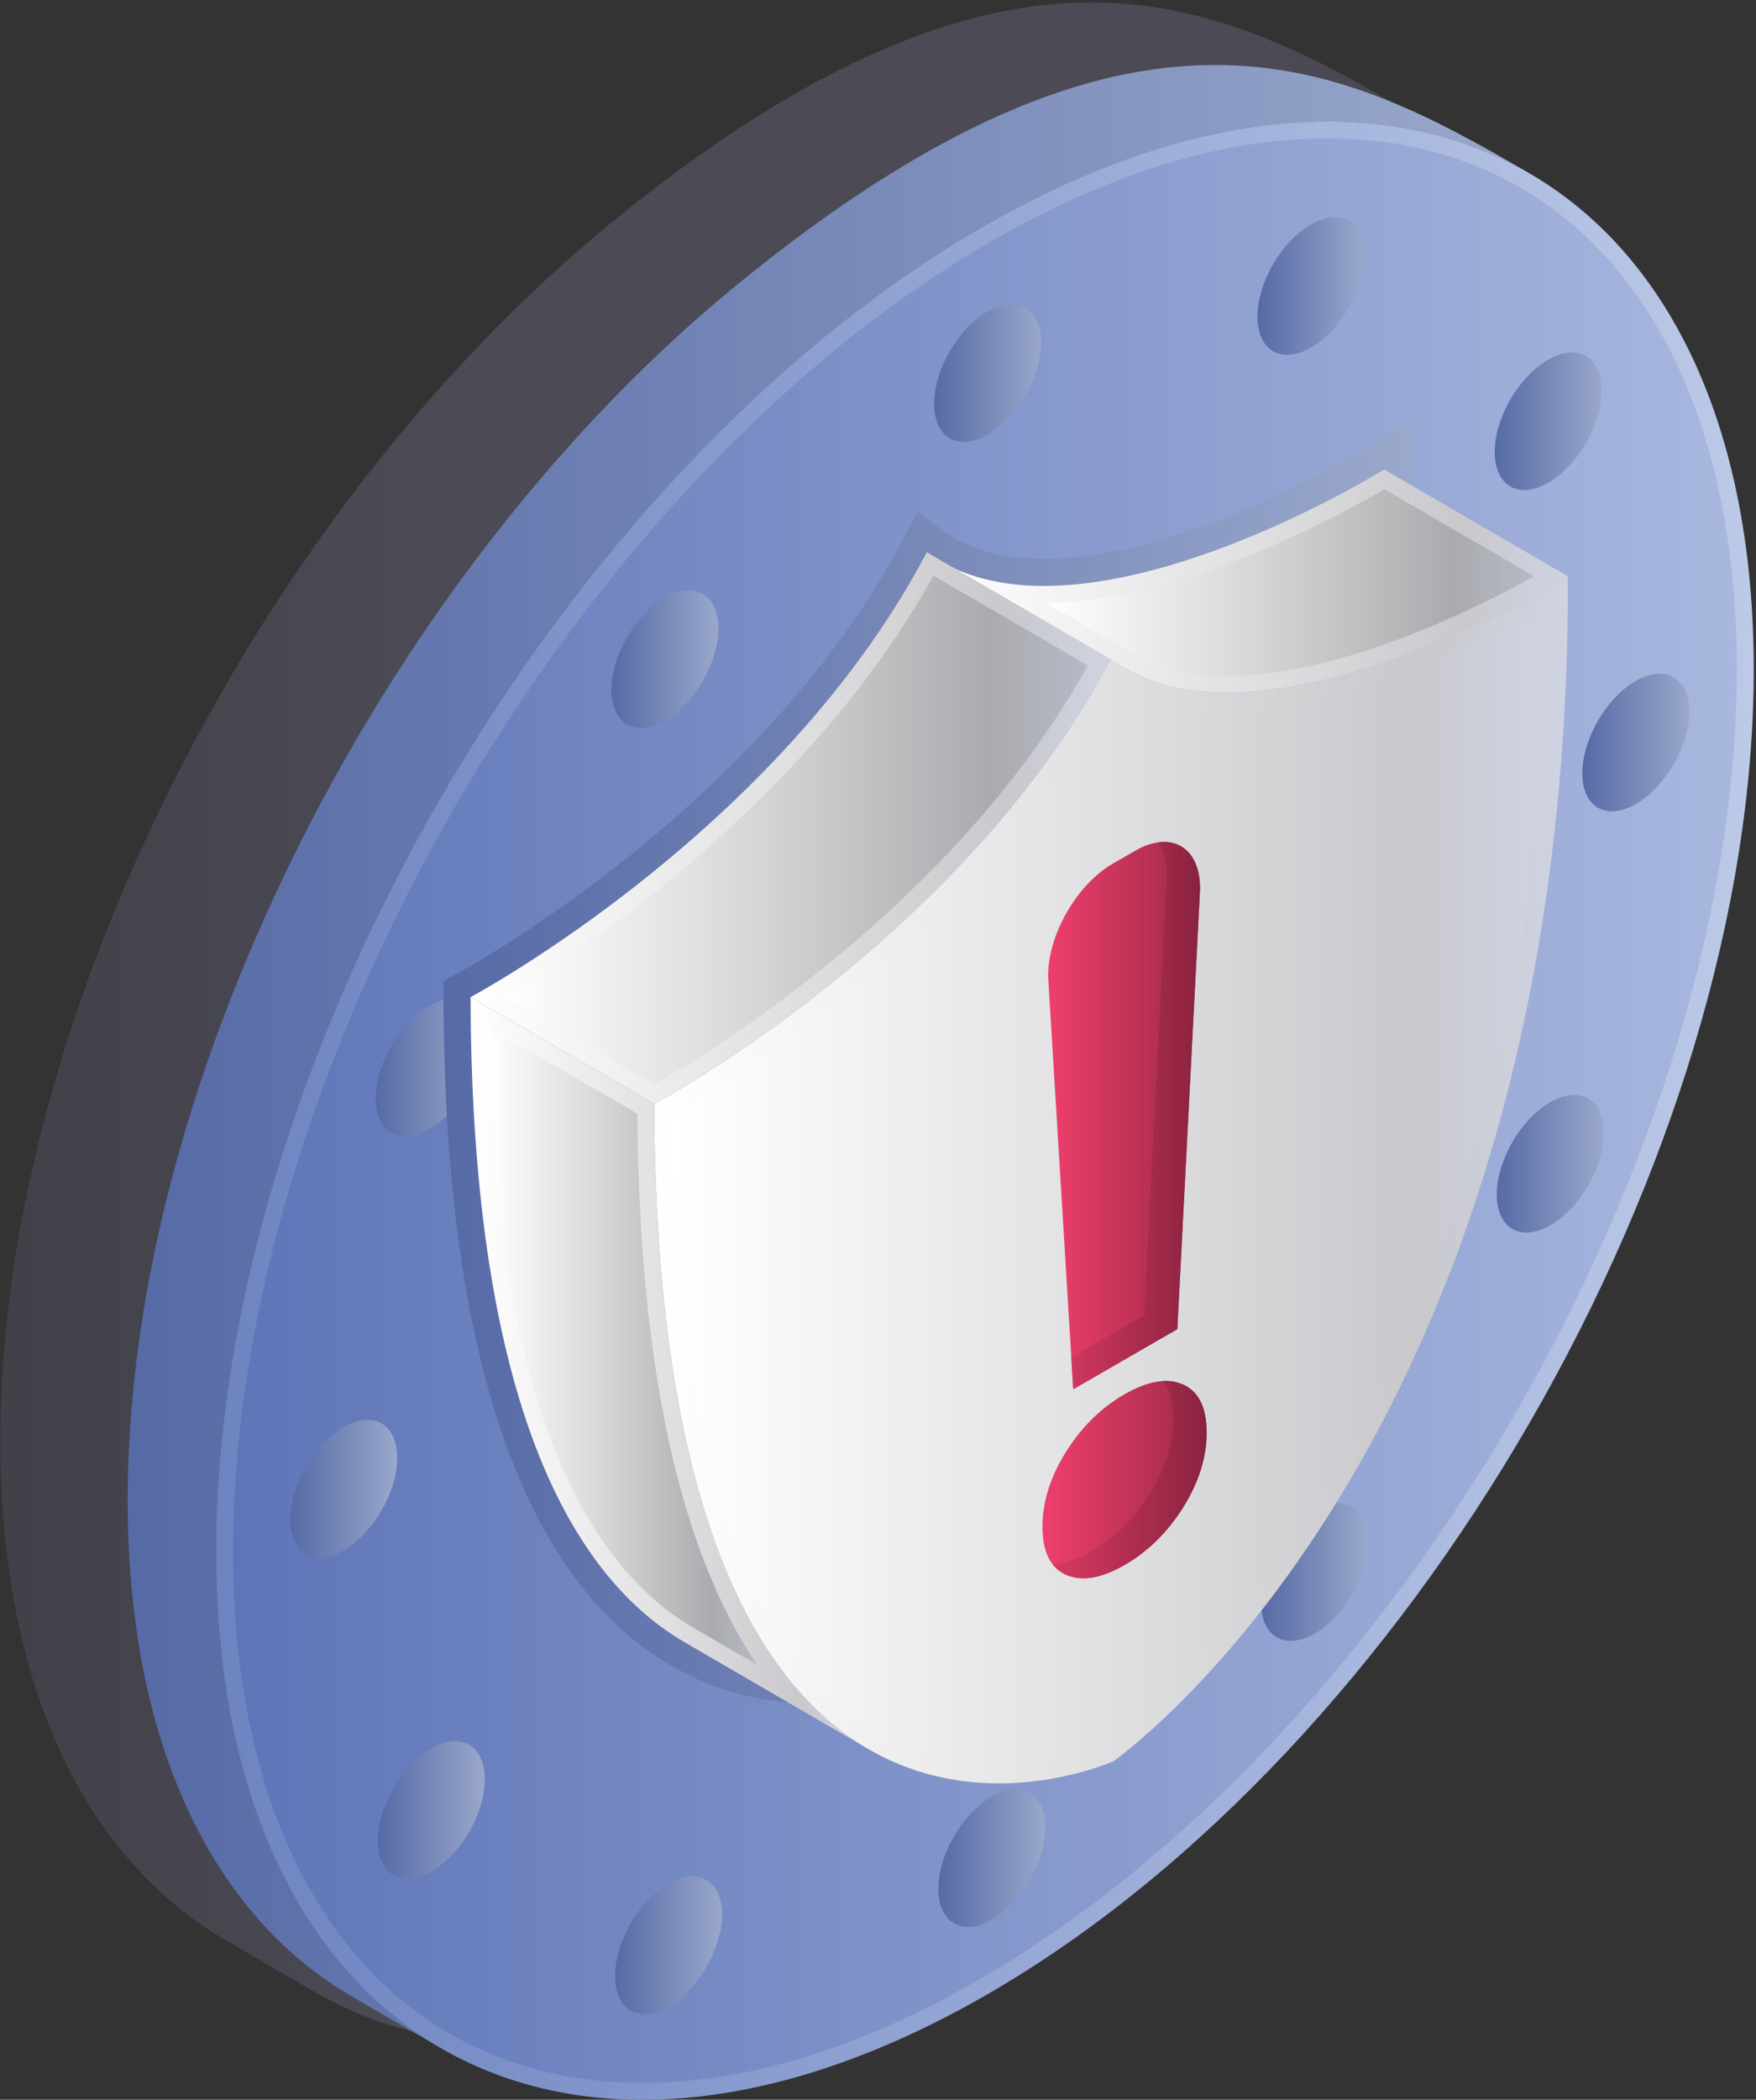 <svg width="486" height="581" viewBox="0 0 486 581" fill="none" xmlns="http://www.w3.org/2000/svg">
<rect x="0" y="0" width="486" height="581" fill="#333333" stroke="none"/>
<path style="mix-blend-mode:multiply" opacity="0.22" d="M62.659 536.969L87.122 551.186L87.132 551.169C103.687 560.793 122.671 565.671 143.585 565.671C173.564 565.671 205.846 555.81 239.533 536.361C357.14 468.46 452.509 303.273 452.126 168.13C451.942 102.881 429.723 54.127 389.551 30.786L389.555 30.779C366.461 17.36 337.717 0.661 302.016 0.661C262.689 0.661 219.059 20.748 168.633 62.073C136.28 88.575 105.516 123.094 79.668 161.898C78.124 164.214 76.543 166.628 74.97 169.076C74.97 169.076 74.38 169.972 74.256 170.166L73.882 170.767C72.243 173.337 70.588 175.985 68.964 178.636L67.975 180.27C47.645 213.749 30.794 250.315 19.241 286.018C6.433 325.606 -0.011 363.829 0.089 399.625C0.274 464.853 22.495 513.629 62.659 536.969Z" fill="url(#paint0_linear_32_2868)"/>
<path d="M59.894 422.497C59.925 421.138 59.964 419.778 60.015 418.414C60.04 417.72 60.069 417.025 60.099 416.33C60.158 414.985 60.228 413.638 60.304 412.289C60.341 411.644 60.374 410.999 60.415 410.354C60.523 408.637 60.646 406.917 60.783 405.194C60.803 404.936 60.819 404.679 60.84 404.421C61.002 402.443 61.185 400.46 61.384 398.473C61.442 397.887 61.509 397.3 61.571 396.713C61.72 395.291 61.877 393.867 62.045 392.441C62.128 391.739 62.215 391.036 62.302 390.334C62.443 389.2 62.594 388.065 62.746 386.929C62.93 385.564 63.122 384.196 63.322 382.828C63.465 381.853 63.609 380.877 63.76 379.901C63.975 378.507 64.203 377.111 64.436 375.714C64.593 374.767 64.748 373.821 64.914 372.873C65.17 371.4 65.444 369.925 65.719 368.45C65.882 367.578 66.038 366.708 66.207 365.835C66.543 364.107 66.898 362.377 67.258 360.646C67.388 360.02 67.509 359.395 67.642 358.769C67.782 358.116 67.933 357.461 68.076 356.807C68.397 355.335 68.72 353.862 69.06 352.388C69.249 351.566 69.45 350.743 69.645 349.921C69.955 348.613 70.265 347.304 70.589 345.996C70.808 345.109 71.037 344.223 71.263 343.336C71.58 342.089 71.898 340.843 72.228 339.596C72.47 338.677 72.721 337.759 72.97 336.841C73.313 335.577 73.659 334.313 74.014 333.048C74.222 332.31 74.432 331.573 74.644 330.835C75.038 329.461 75.441 328.087 75.85 326.713C76.055 326.022 76.259 325.331 76.468 324.64C76.975 322.968 77.494 321.296 78.022 319.625C78.138 319.256 78.25 318.886 78.368 318.516C79.018 316.476 79.686 314.436 80.367 312.398C80.528 311.918 80.694 311.438 80.856 310.958C81.377 309.417 81.906 307.878 82.444 306.339C82.666 305.705 82.889 305.071 83.114 304.437C83.652 302.92 84.2 301.405 84.754 299.89C84.939 299.386 85.12 298.882 85.306 298.379C86.026 296.436 86.758 294.495 87.505 292.556C88.591 289.735 89.713 286.92 90.856 284.109C91.148 283.39 91.446 282.671 91.743 281.952C92.709 279.61 93.693 277.271 94.698 274.937C94.943 274.366 95.183 273.794 95.431 273.224C96.62 270.49 97.836 267.763 99.077 265.044C99.364 264.414 99.659 263.786 99.949 263.157C100.965 260.954 101.998 258.757 103.047 256.564C103.393 255.843 103.737 255.12 104.086 254.399C105.393 251.701 106.719 249.01 108.075 246.331C108.219 246.047 108.368 245.766 108.512 245.482C109.743 243.061 110.998 240.65 112.269 238.245C112.663 237.501 113.059 236.757 113.457 236.013C114.703 233.683 115.966 231.361 117.249 229.048C117.46 228.667 117.667 228.283 117.879 227.902C119.354 225.259 120.856 222.632 122.377 220.014C122.764 219.348 123.156 218.685 123.546 218.021C124.862 215.78 126.194 213.548 127.543 211.328C127.873 210.784 128.199 210.237 128.531 209.694C130.144 207.06 131.781 204.442 133.44 201.839C133.799 201.275 134.164 200.716 134.525 200.153C136.07 197.75 137.633 195.36 139.215 192.985C139.537 192.502 139.856 192.015 140.18 191.532C141.974 188.858 143.795 186.205 145.637 183.571C146.031 183.007 146.429 182.447 146.825 181.885C148.887 178.961 150.967 176.054 153.085 173.183C153.127 173.126 153.17 173.07 153.212 173.013C155.306 170.175 157.434 167.372 159.581 164.589C160.054 163.976 160.523 163.36 160.998 162.75C161.665 161.894 162.337 161.045 163.008 160.195C163.776 159.222 164.545 158.25 165.319 157.284C166.001 156.434 166.687 155.59 167.374 154.746C168.148 153.793 168.925 152.842 169.705 151.897C170.4 151.056 171.098 150.221 171.796 149.387C172.582 148.449 173.369 147.513 174.161 146.583C174.864 145.756 175.571 144.934 176.279 144.113C177.002 143.275 177.729 142.44 178.457 141.608C179.638 140.259 180.827 138.921 182.021 137.589C182.594 136.95 183.164 136.306 183.74 135.671C185.343 133.903 186.956 132.15 188.58 130.414C188.74 130.243 188.898 130.068 189.058 129.897C190.842 127.997 192.641 126.12 194.45 124.26C195.001 123.693 195.558 123.135 196.112 122.572C197.386 121.276 198.664 119.988 199.95 118.713C200.821 117.849 201.695 116.99 202.571 116.136C203.134 115.587 203.696 115.037 204.261 114.493C205.356 113.437 206.458 112.393 207.562 111.352C208.01 110.929 208.456 110.501 208.906 110.081C210.458 108.631 212.017 107.196 213.584 105.777C213.837 105.548 214.092 105.325 214.346 105.097C215.662 103.912 216.982 102.736 218.308 101.574C218.852 101.098 219.399 100.629 219.944 100.156C220.993 99.248 222.043 98.343 223.098 97.449C223.709 96.931 224.322 96.418 224.935 95.905C225.945 95.06 226.957 94.221 227.973 93.389C228.594 92.881 229.215 92.373 229.838 91.87C230.89 91.019 231.947 90.178 233.005 89.342C233.579 88.888 234.152 88.431 234.729 87.981C236.015 86.978 237.306 85.989 238.6 85.007C238.946 84.745 239.289 84.476 239.636 84.216C241.275 82.982 242.921 81.767 244.572 80.57C245.02 80.246 245.47 79.931 245.918 79.609C247.129 78.74 248.342 77.877 249.559 77.028C250.167 76.604 250.777 76.188 251.387 75.769C252.457 75.033 253.53 74.302 254.605 73.582C255.255 73.146 255.907 72.713 256.56 72.283C257.622 71.583 258.687 70.891 259.754 70.206C260.392 69.796 261.03 69.385 261.67 68.981C262.821 68.254 263.976 67.54 265.132 66.831C265.68 66.495 266.227 66.153 266.777 65.82C268.479 64.791 270.185 63.778 271.897 62.79C273.543 61.839 275.182 60.922 276.819 60.02C277.246 59.785 277.671 59.552 278.097 59.321C279.567 58.521 281.033 57.736 282.495 56.975C282.673 56.882 282.852 56.785 283.03 56.693C284.642 55.858 286.248 55.052 287.85 54.264C288.264 54.06 288.677 53.86 289.09 53.66C290.456 52.997 291.819 52.35 293.178 51.72C293.456 51.592 293.735 51.458 294.012 51.331C295.596 50.605 297.174 49.904 298.748 49.224C299.131 49.058 299.514 48.897 299.897 48.734C301.319 48.127 302.739 47.535 304.154 46.966C304.318 46.9 304.483 46.831 304.647 46.765C306.207 46.141 307.762 45.545 309.311 44.967C309.623 44.85 309.935 44.734 310.246 44.62C311.775 44.057 313.299 43.513 314.817 42.994C315.06 42.911 315.301 42.832 315.543 42.751C317.015 42.254 318.482 41.775 319.943 41.319C320.089 41.273 320.236 41.225 320.382 41.18C321.906 40.709 323.422 40.265 324.933 39.838C325.235 39.753 325.538 39.667 325.839 39.584C326.874 39.297 327.901 39.033 328.929 38.768C329.617 38.59 330.307 38.405 330.992 38.237C331.995 37.99 332.992 37.765 333.989 37.539C334.62 37.395 335.254 37.242 335.883 37.107C337.009 36.864 338.128 36.646 339.247 36.428C339.737 36.333 340.232 36.226 340.72 36.136C342.325 35.839 343.921 35.568 345.508 35.323C345.615 35.307 345.72 35.295 345.827 35.279C347.232 35.066 348.629 34.875 350.02 34.703C350.508 34.642 350.992 34.592 351.478 34.537C352.495 34.421 353.508 34.313 354.517 34.219C355.059 34.169 355.599 34.123 356.139 34.079C357.115 34 358.086 33.931 359.054 33.872C359.568 33.841 360.083 33.807 360.595 33.782C361.866 33.718 363.131 33.67 364.388 33.642C364.531 33.639 364.676 33.631 364.819 33.628C366.225 33.601 367.621 33.602 369.009 33.619C369.41 33.624 369.809 33.636 370.209 33.645C371.226 33.667 372.239 33.7 373.247 33.746C381.296 34.113 388.857 35.196 396.377 37.08C397.495 37.361 398.606 37.656 399.708 37.97C399.84 38.007 399.974 38.041 400.106 38.079C401.323 38.431 402.528 38.809 403.725 39.202C404.043 39.307 404.359 39.415 404.676 39.523C405.646 39.851 406.608 40.193 407.563 40.548C407.823 40.645 408.086 40.738 408.345 40.836C409.508 41.28 410.662 41.743 411.804 42.227C412.064 42.336 412.32 42.452 412.579 42.564C413.503 42.964 414.421 43.377 415.331 43.803C415.638 43.947 415.944 44.089 416.249 44.235C417.374 44.776 418.49 45.33 419.592 45.91C419.67 45.951 419.745 45.994 419.823 46.035C420.995 46.656 422.157 47.297 423.303 47.963C371.402 17.808 315.048 -12.234 203.517 79.166C169.266 107.223 139.197 142.072 114.75 178.772C113.168 181.145 111.607 183.533 110.063 185.935C109.829 186.299 109.586 186.656 109.352 187.022C109.224 187.221 109.102 187.425 108.975 187.624C107.317 190.227 105.681 192.844 104.068 195.478C103.736 196.02 103.41 196.566 103.08 197.109C63.911 261.609 35.131 341.097 35.34 415.942C35.53 483.026 59.214 530.227 97.412 552.425L121.875 566.641C83.677 544.444 59.993 497.242 59.803 430.159C59.797 428.224 59.817 426.281 59.85 424.335C59.861 423.723 59.879 423.109 59.894 422.497Z" fill="url(#paint1_linear_32_2868)"/>
<path d="M271.897 62.789C389.418 -5.062 484.994 49.412 485.377 184.453C485.76 319.486 390.804 483.963 273.283 551.814C155.762 619.665 60.186 565.192 59.803 430.159C59.42 295.118 154.376 130.64 271.897 62.789Z" fill="url(#paint2_linear_32_2868)"/>
<path d="M177.806 576.318C144.484 576.318 116.336 563.24 96.405 538.499C75.652 512.739 64.616 475.27 64.488 430.145C64.109 296.815 158.204 133.84 274.239 66.846C307.063 47.896 338.398 38.287 367.373 38.287C400.695 38.287 428.842 51.365 448.774 76.107C469.527 101.869 480.564 139.34 480.692 184.467C481.071 317.793 386.977 480.764 270.941 547.758C238.117 566.709 206.782 576.318 177.806 576.318Z" fill="url(#paint3_linear_32_2868)"/>
<path d="M273.301 86.212C265.12 90.936 258.514 102.376 258.541 111.778C258.568 121.168 265.216 124.956 273.398 120.233C281.569 115.515 288.175 104.074 288.148 94.684C288.122 85.283 281.473 81.494 273.301 86.212Z" fill="url(#paint4_linear_32_2868)"/>
<path d="M184.085 199.373C186.597 197.923 189.14 195.718 191.465 192.828C198.537 184.042 200.929 172.235 196.82 166.464C194.064 162.585 189.078 162.409 183.963 165.362C181.451 166.813 178.908 169.017 176.583 171.908C169.511 180.694 167.119 192.501 171.228 198.272C173.984 202.151 178.969 202.327 184.085 199.373Z" fill="url(#paint5_linear_32_2868)"/>
<path d="M131.629 296.467C135.702 285.96 133.241 276.967 126.152 276.357C123.814 276.154 121.265 276.888 118.752 278.339C113.638 281.292 108.674 287.215 105.95 294.249C101.887 304.749 104.338 313.749 111.437 314.353C113.772 314.553 116.319 313.819 118.83 312.37C123.941 309.419 128.905 303.5 131.629 296.467Z" fill="url(#paint6_linear_32_2868)"/>
<path d="M80.326 420.46C80.353 429.849 87.002 433.638 95.173 428.92C103.354 424.196 109.959 412.755 109.933 403.366C109.906 393.976 103.258 390.187 95.076 394.911C86.905 399.628 80.3 411.069 80.326 420.458V420.46Z" fill="url(#paint7_linear_32_2868)"/>
<path d="M106.58 516.717C109.338 520.59 114.322 520.77 119.44 517.815C121.949 516.366 124.491 514.163 126.818 511.273C133.88 502.493 136.282 490.68 132.163 484.914C129.408 481.036 124.426 480.857 119.313 483.809C116.804 485.259 114.262 487.463 111.936 490.353C104.864 499.139 102.472 510.946 106.58 516.717Z" fill="url(#paint8_linear_32_2868)"/>
<path d="M177.675 557.232C180.01 557.433 182.556 556.699 185.068 555.248C190.183 552.295 195.152 546.371 197.877 539.328C201.94 528.84 199.489 519.829 192.39 519.224C190.058 519.024 187.513 519.758 185.004 521.207C179.886 524.162 174.914 530.09 172.188 537.128C168.125 547.617 170.577 556.628 177.675 557.232Z" fill="url(#paint9_linear_32_2868)"/>
<path d="M289.313 505.6C289.287 496.199 282.638 492.41 274.466 497.128C266.285 501.851 259.679 513.293 259.706 522.694C259.733 532.084 266.381 535.872 274.562 531.149C282.734 526.431 289.34 514.99 289.313 505.6Z" fill="url(#paint10_linear_32_2868)"/>
<path d="M363.897 452.001C366.408 450.551 368.952 448.346 371.281 445.453C378.343 436.673 380.745 424.86 376.626 419.095C373.87 415.222 368.885 415.042 363.767 417.998C361.258 419.446 358.716 421.649 356.389 424.539C349.327 433.32 346.925 445.132 351.044 450.898C353.8 454.776 358.781 454.955 363.897 452.001Z" fill="url(#paint11_linear_32_2868)"/>
<path d="M421.712 341.015C424.044 341.216 426.589 340.482 429.098 339.033C434.216 336.078 439.188 330.15 441.914 323.112C445.977 312.623 443.526 303.613 436.427 303.008C434.093 302.808 431.546 303.541 429.034 304.992C423.919 307.946 418.95 313.869 416.225 320.911C412.162 331.4 414.613 340.411 421.712 341.015Z" fill="url(#paint12_linear_32_2868)"/>
<path d="M452.778 222.456C460.959 217.733 467.564 206.292 467.538 196.903V196.901C467.511 187.512 460.863 183.724 452.682 188.447C444.51 193.165 437.905 204.605 437.931 213.996C437.958 223.385 444.606 227.174 452.778 222.456Z" fill="url(#paint13_linear_32_2868)"/>
<path d="M428.546 133.555C431.058 132.105 433.602 129.899 435.928 127.008C443 118.222 445.392 106.427 441.283 100.644C438.528 96.773 433.543 96.594 428.428 99.547C425.916 100.998 423.372 103.205 421.046 106.1C413.974 114.886 411.582 126.681 415.691 132.464C418.446 136.334 423.431 136.508 428.546 133.555Z" fill="url(#paint14_linear_32_2868)"/>
<path d="M362.862 96.156C367.977 93.203 372.941 87.281 375.666 80.239C379.739 69.744 377.277 60.739 370.189 60.129C367.851 59.93 365.304 60.665 362.791 62.115C357.676 65.069 352.712 70.99 349.987 78.032C345.914 88.527 348.376 97.532 355.464 98.142C357.802 98.341 360.349 97.606 362.862 96.156Z" fill="url(#paint15_linear_32_2868)"/>
<path d="M225.619 471.405C206.602 471.406 179.415 465.063 157.893 434.844C134.77 402.377 122.941 348.906 122.734 275.918L122.721 271.441L126.656 269.307C127.003 269.122 128.14 268.504 130.094 267.376C143.935 259.386 214.752 216.144 249.881 149.32L253.941 141.595L260.965 146.777C268.026 151.985 277.432 154.626 288.925 154.627H288.932C322.756 154.627 363.914 132.381 375.724 125.562C377.974 124.263 379.097 123.563 379.108 123.557L390.531 116.436L390.58 129.889C391.236 361.196 275.088 453.965 261.842 463.782L261.099 464.332L260.245 464.686C255.362 466.706 242.213 471.405 225.619 471.405Z" fill="url(#paint16_linear_32_2868)"/>
<path d="M400.038 176.73C400.706 176.443 401.368 176.157 402.023 175.87C402.226 175.781 402.43 175.692 402.631 175.603C403.423 175.254 404.205 174.906 404.976 174.557C405.109 174.497 405.239 174.438 405.371 174.378C406.035 174.077 406.689 173.776 407.337 173.477C407.535 173.386 407.732 173.294 407.928 173.203C408.679 172.854 409.421 172.506 410.148 172.16C410.181 172.144 410.212 172.129 410.245 172.114C410.942 171.782 411.625 171.453 412.299 171.125C412.49 171.033 412.679 170.941 412.869 170.848C413.503 170.539 414.128 170.231 414.74 169.927C414.8 169.898 414.861 169.868 414.921 169.838C415.593 169.504 416.247 169.175 416.891 168.849C417.053 168.766 417.213 168.685 417.374 168.603C417.908 168.331 418.433 168.063 418.946 167.798C419.056 167.741 419.169 167.683 419.277 167.627C419.876 167.317 420.457 167.013 421.025 166.715C421.164 166.642 421.298 166.571 421.434 166.499C421.898 166.254 422.351 166.013 422.792 165.777C422.911 165.714 423.031 165.65 423.148 165.587C423.675 165.304 424.187 165.028 424.68 164.759C424.778 164.706 424.871 164.655 424.967 164.602C425.38 164.377 425.779 164.158 426.166 163.944C426.277 163.883 426.388 163.821 426.497 163.761C426.947 163.511 427.383 163.269 427.797 163.037C427.844 163.01 427.887 162.985 427.934 162.959C428.304 162.751 428.656 162.552 428.995 162.359C429.093 162.303 429.19 162.248 429.286 162.193C429.647 161.987 429.996 161.787 430.318 161.602C432.646 160.257 433.867 159.498 433.932 159.459L383.086 129.91C383.021 129.95 381.8 130.709 379.472 132.053C379.15 132.239 378.801 132.439 378.44 132.645C378.344 132.699 378.247 132.755 378.149 132.811C377.81 133.003 377.458 133.202 377.088 133.411C377.041 133.437 376.998 133.462 376.95 133.488C376.536 133.721 376.098 133.965 375.646 134.215C375.541 134.274 375.432 134.334 375.324 134.393C374.936 134.607 374.535 134.828 374.121 135.054C374.025 135.106 373.932 135.157 373.834 135.21C373.341 135.479 372.829 135.756 372.301 136.039C372.186 136.101 372.067 136.164 371.951 136.226C371.505 136.465 371.047 136.708 370.578 136.955C370.447 137.025 370.317 137.093 370.184 137.164C369.615 137.463 369.031 137.768 368.431 138.079C368.324 138.134 368.212 138.191 368.104 138.247C367.588 138.513 367.061 138.783 366.524 139.057C366.365 139.138 366.206 139.218 366.046 139.3C365.402 139.626 364.747 139.955 364.075 140.29C364.016 140.319 363.954 140.349 363.895 140.379C363.282 140.683 362.655 140.991 362.021 141.301C361.833 141.392 361.645 141.484 361.456 141.575C360.781 141.903 360.096 142.233 359.397 142.566C359.365 142.581 359.334 142.596 359.302 142.611C358.575 142.957 357.832 143.305 357.081 143.655C356.887 143.745 356.691 143.836 356.495 143.926C355.838 144.23 355.173 144.536 354.499 144.841C354.378 144.896 354.26 144.95 354.139 145.005C353.362 145.356 352.573 145.707 351.776 146.059C351.582 146.144 351.386 146.23 351.191 146.315C350.527 146.606 349.856 146.897 349.178 147.187C348.998 147.265 348.819 147.342 348.638 147.419C347.819 147.768 346.99 148.116 346.152 148.463C345.984 148.533 345.814 148.602 345.645 148.671C344.873 148.989 344.093 149.306 343.307 149.62C343.127 149.692 342.949 149.764 342.768 149.836C341.87 150.193 340.963 150.547 340.049 150.898C339.858 150.972 339.666 151.044 339.474 151.117C338.67 151.423 337.86 151.727 337.045 152.027C336.872 152.091 336.701 152.155 336.528 152.219C335.596 152.559 334.657 152.895 333.713 153.226C333.504 153.299 333.293 153.372 333.083 153.445C332.233 153.74 331.379 154.031 330.52 154.317C330.376 154.365 330.233 154.414 330.089 154.462C329.128 154.78 328.161 155.09 327.19 155.395C326.964 155.466 326.738 155.535 326.512 155.605C325.617 155.883 324.719 156.155 323.817 156.42C323.706 156.453 323.596 156.486 323.486 156.519C322.504 156.805 321.517 157.082 320.528 157.352C320.311 157.411 320.094 157.469 319.877 157.528C318.716 157.84 317.552 158.142 316.385 158.429C316.225 158.468 316.065 158.505 315.906 158.544C314.683 158.84 313.458 159.126 312.232 159.391C312.203 159.397 312.174 159.403 312.145 159.409C310.93 159.671 309.714 159.914 308.498 160.143C308.354 160.171 308.21 160.199 308.066 160.226C306.89 160.444 305.714 160.641 304.539 160.825C304.309 160.861 304.078 160.898 303.848 160.932C303.16 161.036 302.473 161.132 301.787 161.223C301.608 161.247 301.428 161.274 301.25 161.296C300.39 161.406 299.533 161.505 298.677 161.594C298.46 161.616 298.244 161.634 298.028 161.655C297.383 161.718 296.739 161.776 296.097 161.827C295.811 161.849 295.527 161.87 295.242 161.889C294.638 161.932 294.036 161.968 293.435 161.998C293.157 162.012 292.878 162.029 292.601 162.04C292.219 162.056 291.838 162.067 291.458 162.078C291.105 162.088 290.752 162.1 290.4 162.106C290.018 162.113 289.638 162.113 289.258 162.115C288.91 162.116 288.562 162.119 288.216 162.116C287.833 162.113 287.452 162.102 287.071 162.094C286.73 162.086 286.388 162.08 286.049 162.068C285.667 162.054 285.288 162.033 284.908 162.014C284.592 161.998 284.275 161.984 283.96 161.964C282.896 161.896 281.841 161.801 280.794 161.686C280.594 161.665 280.394 161.642 280.195 161.618C279.156 161.495 278.126 161.35 277.106 161.178C276.923 161.147 276.741 161.112 276.558 161.079C275.776 160.94 275.001 160.785 274.231 160.615C274.055 160.577 273.878 160.541 273.703 160.501C272.822 160.297 271.951 160.072 271.088 159.827C270.882 159.768 270.678 159.705 270.473 159.644C269.846 159.458 269.224 159.259 268.608 159.05C268.397 158.978 268.185 158.908 267.975 158.834C267.192 158.556 266.417 158.262 265.653 157.945C265.542 157.899 265.433 157.847 265.323 157.8C264.703 157.537 264.09 157.26 263.483 156.97C263.26 156.864 263.039 156.753 262.818 156.643C262.301 156.385 261.788 156.116 261.281 155.837C260.974 155.669 260.664 155.507 260.361 155.331C260.361 155.331 260.359 155.33 260.358 155.33L311.204 184.878C311.375 184.977 311.545 185.075 311.717 185.171C311.851 185.247 311.992 185.312 312.127 185.386C312.634 185.665 313.146 185.933 313.664 186.191C313.885 186.302 314.106 186.412 314.329 186.519C314.935 186.808 315.546 187.084 316.165 187.347C316.257 187.386 316.346 187.432 316.439 187.47C316.459 187.479 316.48 187.485 316.5 187.494C317.263 187.811 318.038 188.104 318.819 188.382C319.031 188.457 319.244 188.527 319.457 188.599C320.071 188.808 320.691 189.006 321.316 189.192C321.451 189.232 321.583 189.281 321.719 189.32C321.791 189.341 321.865 189.356 321.936 189.376C322.798 189.621 323.669 189.846 324.549 190.049C324.724 190.09 324.901 190.125 325.077 190.164C325.847 190.334 326.623 190.488 327.405 190.628C327.528 190.65 327.648 190.679 327.771 190.701C327.831 190.711 327.893 190.717 327.952 190.727C328.972 190.899 330.002 191.044 331.041 191.167C331.241 191.191 331.44 191.213 331.64 191.235C332.687 191.349 333.741 191.444 334.804 191.512C334.851 191.515 334.896 191.521 334.943 191.524C335.215 191.541 335.49 191.549 335.764 191.563C336.14 191.582 336.515 191.603 336.892 191.616C337.235 191.629 337.579 191.635 337.923 191.642C338.302 191.651 338.681 191.661 339.062 191.664C339.408 191.667 339.756 191.664 340.104 191.663C340.484 191.662 340.864 191.661 341.246 191.654C341.598 191.648 341.951 191.637 342.304 191.626C342.684 191.615 343.065 191.605 343.447 191.589C343.547 191.584 343.646 191.583 343.745 191.579C343.923 191.571 344.103 191.556 344.281 191.547C344.881 191.516 345.482 191.48 346.085 191.438C346.372 191.418 346.659 191.397 346.946 191.375C347.585 191.325 348.224 191.267 348.865 191.205C349.085 191.183 349.305 191.165 349.526 191.142C350.38 191.053 351.235 190.955 352.093 190.845C352.276 190.822 352.46 190.795 352.643 190.77C353.326 190.68 354.009 190.584 354.693 190.481C354.809 190.464 354.924 190.45 355.039 190.432C355.154 190.415 355.27 190.391 355.385 190.373C356.56 190.19 357.736 189.992 358.912 189.775C359.056 189.748 359.2 189.719 359.343 189.692C360.56 189.463 361.777 189.22 362.993 188.957C363.021 188.951 363.049 188.946 363.077 188.94C364.303 188.674 365.528 188.389 366.75 188.093C366.911 188.054 367.071 188.016 367.232 187.977C368.397 187.69 369.559 187.389 370.719 187.077C370.826 187.048 370.935 187.023 371.042 186.994C371.155 186.963 371.267 186.93 371.379 186.899C372.365 186.63 373.348 186.354 374.327 186.069C374.445 186.034 374.561 185.999 374.678 185.964C375.572 185.701 376.463 185.431 377.35 185.156C377.581 185.085 377.811 185.014 378.041 184.942C379.009 184.638 379.973 184.328 380.931 184.012C381.08 183.962 381.229 183.911 381.379 183.861C382.23 183.578 383.076 183.289 383.918 182.997C384.135 182.922 384.351 182.848 384.566 182.772C385.507 182.442 386.441 182.108 387.369 181.769C387.547 181.704 387.724 181.637 387.902 181.572C388.71 181.274 389.512 180.974 390.308 180.67C390.507 180.595 390.705 180.52 390.902 180.444C391.812 180.095 392.714 179.743 393.607 179.388C393.795 179.313 393.98 179.238 394.167 179.163C394.944 178.852 395.713 178.54 396.477 178.226C396.593 178.178 396.713 178.131 396.828 178.083C396.889 178.058 396.947 178.033 397.007 178.008C397.839 177.663 398.663 177.317 399.478 176.97C399.666 176.89 399.851 176.81 400.038 176.73Z" fill="url(#paint17_linear_32_2868)"/>
<path d="M339.098 186.98C338.748 186.976 338.392 186.968 338.036 186.96C338.036 186.96 337.327 186.944 337.055 186.935C336.784 186.925 335.27 186.851 335.27 186.851C335.205 186.845 335.142 186.84 335.079 186.836C334.156 186.777 333.191 186.693 332.154 186.578L331.596 186.515C330.607 186.398 329.645 186.262 328.731 186.107L328.538 186.078C328.425 186.054 328.326 186.034 328.224 186.016C327.511 185.888 326.798 185.747 326.089 185.59L325.624 185.489C324.819 185.303 324.015 185.096 323.214 184.869L323.008 184.815C322.852 184.764 322.752 184.732 322.651 184.702C322.085 184.533 321.523 184.354 320.964 184.164L320.393 183.969C319.643 183.703 318.979 183.449 318.365 183.196L318.204 183.129C318.157 183.106 318.079 183.07 318 183.037C317.44 182.799 316.891 182.551 316.348 182.291C316.161 182.203 315.985 182.114 315.807 182.025C315.29 181.767 314.832 181.527 314.378 181.277C314.274 181.22 314.169 181.166 314.065 181.113L313.557 180.827L289.418 166.799H289.506C289.834 166.798 290.161 166.796 290.49 166.79C290.768 166.785 291.592 166.761 291.592 166.761C292 166.749 292.4 166.737 292.803 166.72C293.017 166.712 293.681 166.676 293.681 166.676C294.301 166.645 294.934 166.607 295.568 166.564L296.471 166.497C297.134 166.445 297.808 166.384 298.484 166.318L299.168 166.252C300.051 166.161 300.945 166.058 301.838 165.944L302.38 165.871C303.118 165.772 303.831 165.672 304.545 165.565L305.274 165.452C306.479 165.264 307.699 165.058 308.918 164.832L309.378 164.745C310.622 164.51 311.878 164.26 313.134 163.989L313.237 163.967C314.487 163.696 315.748 163.402 317.009 163.097L317.509 162.976C318.702 162.683 319.9 162.373 321.095 162.051L321.767 161.87C322.776 161.594 323.788 161.311 324.797 161.017L325.152 160.91C326.062 160.643 326.981 160.365 327.897 160.081L328.584 159.868C329.589 159.551 330.577 159.235 331.559 158.91L331.993 158.764C332.879 158.469 333.753 158.172 334.621 157.87L335.253 157.651C336.228 157.309 337.186 156.966 338.136 156.619L338.658 156.425C339.495 156.117 340.322 155.807 341.142 155.494L341.731 155.271C342.657 154.916 343.581 154.554 344.498 154.19L345.05 153.968C345.848 153.649 346.641 153.327 347.426 153.004L347.941 152.793C348.801 152.437 349.642 152.083 350.476 151.728L351.027 151.492C351.712 151.199 352.395 150.902 353.071 150.607L353.665 150.346C354.475 149.989 355.279 149.631 356.07 149.274L356.421 149.113C357.118 148.797 357.797 148.487 358.465 148.176L359.064 147.899C359.821 147.547 360.576 147.193 361.315 146.842L364.075 145.511C364.717 145.198 366.197 144.466 366.197 144.466C366.843 144.145 367.509 143.81 368.165 143.477L370.582 142.24C371.195 141.923 372.765 141.098 372.765 141.098C373.242 140.847 374.526 140.161 374.526 140.161C375.052 139.88 376.357 139.171 376.357 139.171L377.909 138.318L379.5 137.429L381.818 136.108C382.298 135.831 382.733 135.577 383.122 135.35L424.601 159.455L422.448 160.641C421.954 160.91 420.583 161.646 420.583 161.646C420.147 161.88 418.865 162.558 418.865 162.558C418.284 162.864 416.917 163.573 416.917 163.573L414.777 164.669C414.142 164.99 413.499 165.314 412.837 165.642C412.837 165.642 411.439 166.334 410.815 166.638L410.261 166.908C409.59 167.233 408.919 167.557 408.235 167.882L408.151 167.923C407.424 168.268 406.692 168.611 405.955 168.954L405.385 169.218C404.733 169.521 404.09 169.815 403.439 170.109L403.061 170.283C402.289 170.631 401.521 170.974 400.743 171.316L400.164 171.569C399.498 171.862 398.848 172.143 398.192 172.424L397.638 172.662C396.84 173.003 396.032 173.341 395.217 173.679L394.702 173.891C393.942 174.203 393.187 174.51 392.426 174.815L391.867 175.038C391 175.383 390.115 175.729 389.222 176.072L388.646 176.291C387.86 176.591 387.075 176.884 386.284 177.175L385.766 177.367C384.851 177.702 383.936 178.029 383.016 178.351L382.386 178.57C381.559 178.857 380.73 179.14 379.897 179.418L379.466 179.562C378.524 179.874 377.583 180.175 376.638 180.472L375.965 180.681C375.096 180.951 374.226 181.214 373.354 181.471L372.994 181.578C372.062 181.85 371.102 182.118 370.141 182.381L369.529 182.546C368.373 182.857 367.244 183.149 366.111 183.429L365.657 183.537C364.478 183.823 363.309 184.096 362.138 184.35L361.961 184.388C360.83 184.632 359.654 184.867 358.478 185.088L358.095 185.161C356.925 185.378 355.794 185.568 354.661 185.746L354.031 185.843C353.34 185.947 352.686 186.039 352.033 186.125L351.514 186.196C350.677 186.303 349.858 186.398 349.041 186.482L348.401 186.544C347.8 186.602 347.188 186.657 346.578 186.706L345.756 186.766C345.186 186.805 344.616 186.839 344.046 186.867L343.552 186.898L343.232 186.909C342.935 186.921 342.625 186.931 342.316 186.939C342.316 186.939 341.493 186.964 341.161 186.971C340.809 186.976 340.454 186.977 340.097 186.978L339.378 186.981L339.098 186.98Z" fill="url(#paint18_linear_32_2868)"/>
<path d="M181.076 305.445L130.229 275.896C130.554 390.234 159.361 436.9 189.498 454.414L240.345 483.963C210.207 466.449 181.4 419.783 181.076 305.445Z" fill="url(#paint19_linear_32_2868)"/>
<path d="M191.853 450.363C175.526 440.875 162.47 423.85 153.047 399.758C141.795 370.99 135.728 332.105 134.989 284.08L176.404 308.149C176.757 359.885 183.067 401.784 195.167 432.719C199.295 443.273 204.108 452.599 209.58 460.666L191.853 450.363Z" fill="url(#paint20_linear_32_2868)"/>
<path d="M430.318 161.601C432.646 160.257 433.867 159.498 433.932 159.458C434.596 393.652 314.544 482.625 308.226 487.308C301.902 489.924 181.74 539.638 181.076 305.445C181.14 305.411 182.359 304.761 184.69 303.415C201.375 293.782 271.636 250.314 307.361 182.356C343.358 208.909 413.639 171.231 430.318 161.601Z" fill="url(#paint21_linear_32_2868)"/>
<path d="M276.464 488.774C252.971 488.775 233.523 478.194 218.661 457.327C197.313 427.353 186.252 377.186 185.773 308.193C186.151 307.978 186.571 307.739 187.032 307.472C206.741 296.094 272.707 254.493 309.067 189.052C317.522 193.901 327.821 196.355 339.77 196.356H339.775C348.882 196.356 381.745 194.24 429.221 167.616C427.21 384.454 320.489 472.217 305.902 483.196C301.322 485.035 290.306 488.774 276.464 488.774Z" fill="url(#paint22_linear_32_2868)"/>
<path d="M305.168 186.407C305.592 185.641 306.011 184.871 306.426 184.099C306.577 183.818 306.734 183.54 306.885 183.258C307.044 182.958 307.203 182.657 307.361 182.356L256.515 152.808C256.207 153.394 255.89 153.975 255.576 154.558C255.162 155.327 254.746 156.094 254.323 156.858C254.081 157.295 253.837 157.731 253.593 158.166C253.168 158.92 252.739 159.671 252.307 160.419C252.075 160.82 251.844 161.222 251.61 161.621C250.894 162.841 250.172 164.055 249.435 165.257C249.434 165.26 249.432 165.262 249.431 165.265C248.693 166.47 247.942 167.664 247.185 168.852C246.979 169.175 246.771 169.495 246.564 169.817C245.849 170.926 245.128 172.027 244.397 173.12C244.231 173.369 244.066 173.621 243.899 173.869C243.041 175.144 242.172 176.407 241.293 177.661C241.115 177.914 240.936 178.166 240.757 178.418C239.68 179.944 238.591 181.458 237.487 182.952C237.423 183.038 237.358 183.123 237.294 183.21C236.197 184.689 235.087 186.151 233.967 187.598C233.846 187.754 233.726 187.913 233.605 188.068C232.035 190.088 230.444 192.076 228.834 194.033C228.754 194.131 228.672 194.228 228.591 194.325C227.044 196.201 225.48 198.047 223.902 199.865C223.719 200.077 223.534 200.288 223.35 200.499C222.166 201.854 220.977 203.196 219.78 204.519C219.616 204.7 219.451 204.879 219.287 205.06C218.039 206.433 216.786 207.792 215.527 209.129C215.477 209.181 215.428 209.233 215.378 209.285C214.119 210.621 212.853 211.936 211.586 213.235C211.464 213.359 211.344 213.485 211.223 213.609C209.983 214.876 208.74 216.122 207.495 217.353C207.277 217.569 207.059 217.786 206.841 218.001C206.094 218.736 205.346 219.464 204.599 220.186C204.461 220.32 204.322 220.456 204.184 220.59C203.298 221.442 202.412 222.285 201.527 223.12C201.28 223.353 201.033 223.582 200.786 223.813C200.138 224.421 199.49 225.025 198.842 225.622C198.543 225.899 198.244 226.173 197.946 226.447C197.325 227.016 196.704 227.581 196.085 228.141C195.808 228.391 195.532 228.642 195.256 228.89C194.448 229.616 193.642 230.335 192.838 231.045C192.766 231.108 192.693 231.173 192.621 231.237C191.744 232.01 190.869 232.772 189.996 233.527C189.738 233.75 189.481 233.97 189.224 234.191C188.6 234.727 187.978 235.26 187.357 235.786C187.062 236.037 186.767 236.287 186.472 236.535C185.86 237.051 185.251 237.562 184.643 238.068C184.382 238.285 184.12 238.504 183.86 238.72C183.006 239.427 182.154 240.128 181.308 240.817C181.28 240.84 181.252 240.862 181.223 240.885C180.402 241.553 179.586 242.21 178.774 242.86C178.514 243.068 178.257 243.271 177.999 243.477C177.408 243.947 176.82 244.412 176.235 244.873C175.955 245.093 175.674 245.314 175.394 245.532C174.795 246.001 174.2 246.463 173.607 246.922C173.377 247.099 173.146 247.279 172.918 247.455C172.106 248.079 171.3 248.696 170.501 249.3C170.396 249.38 170.292 249.457 170.186 249.537C169.491 250.063 168.8 250.581 168.115 251.092C167.864 251.279 167.616 251.463 167.367 251.647C166.82 252.053 166.277 252.454 165.739 252.849C165.478 253.041 165.217 253.232 164.958 253.421C164.388 253.838 163.823 254.247 163.262 254.652C163.066 254.794 162.868 254.938 162.673 255.078C161.928 255.615 161.189 256.142 160.461 256.659C160.309 256.766 160.161 256.87 160.01 256.976C159.429 257.387 158.853 257.792 158.284 258.19C158.044 258.358 157.806 258.524 157.567 258.69C157.08 259.028 156.597 259.362 156.12 259.692C155.889 259.851 155.657 260.011 155.428 260.168C154.89 260.537 154.359 260.898 153.834 261.255C153.688 261.354 153.539 261.456 153.393 261.554C152.728 262.004 152.073 262.444 151.429 262.874C151.272 262.979 151.12 263.079 150.964 263.183C150.474 263.509 149.99 263.83 149.513 264.144C149.307 264.28 149.102 264.414 148.898 264.548C148.47 264.829 148.047 265.105 147.63 265.376C147.437 265.501 147.243 265.627 147.053 265.75C146.566 266.066 146.088 266.373 145.619 266.674C145.521 266.737 145.419 266.802 145.322 266.864C144.757 267.225 144.207 267.575 143.668 267.914C143.523 268.006 143.384 268.093 143.24 268.183C142.847 268.431 142.46 268.674 142.082 268.909C141.912 269.015 141.745 269.119 141.578 269.222C141.223 269.443 140.875 269.658 140.534 269.869C140.385 269.96 140.235 270.053 140.089 270.142C139.672 270.398 139.264 270.647 138.87 270.886C138.82 270.916 138.768 270.949 138.719 270.979C138.276 271.247 137.851 271.503 137.439 271.75C137.316 271.823 137.199 271.893 137.08 271.964C136.792 272.136 136.511 272.304 136.24 272.464C136.113 272.539 135.989 272.613 135.866 272.685C135.6 272.842 135.343 272.993 135.094 273.139C134.994 273.198 134.891 273.258 134.794 273.315C134.462 273.508 134.142 273.695 133.843 273.867C132.678 274.54 131.791 275.039 131.187 275.374C130.583 275.709 130.261 275.88 130.229 275.897L181.076 305.445C181.14 305.411 182.359 304.761 184.689 303.416C184.988 303.243 185.308 303.057 185.64 302.863C185.737 302.806 185.84 302.746 185.94 302.688C186.189 302.542 186.445 302.391 186.712 302.234C186.835 302.161 186.959 302.088 187.086 302.013C187.357 301.852 187.638 301.685 187.925 301.513C188.046 301.441 188.162 301.372 188.285 301.298C188.697 301.051 189.122 300.796 189.565 300.527C189.614 300.497 189.666 300.465 189.716 300.435C190.111 300.195 190.518 299.947 190.935 299.69C191.081 299.601 191.231 299.508 191.379 299.417C191.721 299.207 192.069 298.992 192.425 298.771C192.591 298.667 192.758 298.564 192.927 298.458C193.306 298.222 193.693 297.979 194.086 297.732C194.23 297.642 194.369 297.555 194.515 297.463C195.053 297.123 195.603 296.774 196.168 296.413C196.265 296.351 196.367 296.285 196.465 296.222C196.934 295.922 197.412 295.614 197.899 295.299C198.089 295.176 198.283 295.05 198.476 294.924C198.893 294.653 199.315 294.377 199.744 294.096C199.949 293.962 200.152 293.829 200.359 293.692C200.836 293.378 201.321 293.057 201.811 292.731C201.966 292.628 202.118 292.527 202.275 292.423C202.919 291.993 203.574 291.553 204.24 291.103C204.385 291.004 204.534 290.902 204.68 290.803C205.205 290.447 205.736 290.085 206.274 289.716C206.503 289.559 206.734 289.399 206.966 289.24C207.444 288.911 207.926 288.577 208.413 288.238C208.652 288.072 208.889 287.907 209.13 287.738C209.7 287.341 210.275 286.935 210.856 286.525C211.007 286.418 211.155 286.315 211.307 286.207C212.035 285.69 212.774 285.163 213.52 284.627C213.714 284.487 213.912 284.342 214.108 284.201C214.669 283.796 215.234 283.386 215.804 282.97C216.063 282.781 216.324 282.589 216.585 282.398C217.124 282.002 217.667 281.601 218.213 281.196C218.462 281.011 218.71 280.827 218.961 280.641C219.646 280.13 220.337 279.612 221.032 279.086C221.138 279.006 221.242 278.929 221.347 278.849C222.146 278.244 222.952 277.628 223.764 277.003C223.992 276.827 224.223 276.648 224.453 276.47C225.046 276.012 225.641 275.549 226.24 275.081C226.52 274.862 226.8 274.642 227.081 274.421C227.666 273.961 228.255 273.495 228.845 273.025C229.103 272.82 229.36 272.616 229.619 272.409C230.432 271.759 231.248 271.102 232.069 270.434C232.098 270.411 232.125 270.388 232.154 270.365C233 269.677 233.852 268.976 234.706 268.268C234.966 268.053 235.228 267.834 235.489 267.616C236.097 267.11 236.706 266.6 237.318 266.084C237.613 265.835 237.908 265.586 238.203 265.335C238.826 264.806 239.45 264.273 240.076 263.734C240.33 263.516 240.584 263.299 240.838 263.079C241.712 262.323 242.588 261.56 243.467 260.785C243.539 260.722 243.612 260.657 243.684 260.593C244.488 259.883 245.294 259.165 246.102 258.439C246.378 258.191 246.654 257.94 246.931 257.69C247.551 257.129 248.171 256.565 248.792 255.996C249.091 255.722 249.389 255.447 249.688 255.171C250.336 254.573 250.984 253.969 251.632 253.362C251.879 253.13 252.126 252.901 252.373 252.668C253.258 251.833 254.144 250.991 255.03 250.138C255.167 250.006 255.304 249.871 255.442 249.738C256.191 249.014 256.941 248.284 257.69 247.547C257.795 247.443 257.901 247.342 258.006 247.238C258.117 247.128 258.228 247.013 258.339 246.904C259.585 245.671 260.829 244.424 262.071 243.156C262.19 243.034 262.309 242.91 262.428 242.788C263.697 241.487 264.963 240.171 266.224 238.833C266.274 238.781 266.323 238.73 266.373 238.678C267.632 237.34 268.886 235.981 270.134 234.607C270.298 234.427 270.462 234.249 270.626 234.068C271.823 232.745 273.012 231.404 274.195 230.048C274.308 229.919 274.422 229.795 274.534 229.666C274.607 229.583 274.677 229.495 274.749 229.412C276.327 227.594 277.892 225.747 279.44 223.87C279.52 223.774 279.6 223.68 279.679 223.584C281.289 221.626 282.881 219.637 284.452 217.617C284.485 217.573 284.52 217.532 284.554 217.488C284.641 217.376 284.725 217.26 284.812 217.148C285.932 215.701 287.041 214.24 288.137 212.762C288.203 212.674 288.269 212.587 288.334 212.499C289.439 211.005 290.527 209.491 291.604 207.965C291.709 207.817 291.819 207.673 291.923 207.524C291.996 207.42 292.066 207.314 292.138 207.211C293.018 205.955 293.888 204.69 294.748 203.413C294.912 203.17 295.074 202.923 295.237 202.678C295.97 201.58 296.695 200.475 297.412 199.361C297.537 199.168 297.666 198.979 297.79 198.785C297.871 198.659 297.949 198.529 298.03 198.403C299.545 196.026 301.022 193.614 302.457 191.168C302.535 191.034 302.617 190.903 302.695 190.769C302.849 190.505 302.997 190.237 303.15 189.972C303.584 189.222 304.014 188.469 304.44 187.712C304.684 187.278 304.927 186.843 305.168 186.407Z" fill="url(#paint23_linear_32_2868)"/>
<path d="M139.593 275.92L141.254 274.92L142.947 273.884L144.79 272.741L146.181 271.868C146.714 271.532 148.132 270.628 148.132 270.628L150.181 269.305L152.347 267.887L153.978 266.805C154.684 266.334 155.346 265.889 156.019 265.433L158.781 263.547L160.97 262.028C161.542 261.629 163.169 260.481 163.169 260.481C163.908 259.957 164.656 259.423 165.411 258.88L168.509 256.627C169.056 256.225 170.913 254.85 170.913 254.85C171.609 254.33 173.348 253.02 173.348 253.02C174.134 252.426 174.951 251.801 175.774 251.169L179.123 248.562C179.725 248.089 181.419 246.742 181.419 246.742L181.691 246.526C182.522 245.861 183.348 245.195 184.179 244.52L184.318 244.406C185.12 243.754 185.983 243.044 186.849 242.328L187.59 241.71C188.255 241.157 188.873 240.638 189.494 240.115L190.388 239.358C191.016 238.825 191.647 238.286 192.28 237.742L193.061 237.07C193.945 236.306 194.831 235.534 195.72 234.749L195.88 234.608C196.752 233.838 197.567 233.112 198.384 232.379L199.226 231.616C199.856 231.046 200.484 230.476 201.113 229.899L202.016 229.069C202.676 228.459 203.332 227.848 203.989 227.233L204.744 226.525C205.638 225.682 206.535 224.829 207.432 223.965L207.866 223.543C208.61 222.826 209.37 222.085 210.129 221.338L210.793 220.68C212.052 219.434 213.313 218.17 214.57 216.886L214.935 216.511C216.225 215.189 217.509 213.853 218.787 212.498L218.926 212.352C220.215 210.984 221.487 209.604 222.754 208.209L223.263 207.652C224.469 206.32 225.678 204.956 226.88 203.578L227.45 202.923C229.059 201.069 230.662 199.176 232.205 197.307L232.453 197.009C234.109 194.994 235.741 192.954 237.304 190.945L237.667 190.472C238.811 188.994 239.94 187.506 241.056 186.002L241.244 185.75C242.379 184.216 243.486 182.675 244.583 181.122L245.135 180.341C246.026 179.071 246.911 177.784 247.786 176.484L248.29 175.725C249.038 174.606 249.775 173.483 250.503 172.353L251.131 171.378C251.892 170.184 252.642 168.992 253.379 167.789L253.491 167.621L253.535 167.533C254.25 166.361 254.954 165.179 255.651 163.99C255.888 163.587 256.123 163.178 256.359 162.769C256.804 162.001 257.243 161.232 257.677 160.461C257.896 160.071 258.116 159.678 258.334 159.284L301.079 184.124C301.075 184.129 300.355 185.42 300.355 185.42C299.941 186.154 299.52 186.892 299.094 187.628L298.651 188.406L298.42 188.791C297.036 191.152 295.576 193.537 294.08 195.884L293.841 196.266L293.475 196.823C292.771 197.917 292.059 199.002 291.341 200.078L290.862 200.798C290.019 202.049 289.165 203.29 288.302 204.522L288.085 204.839L287.784 205.254C286.719 206.762 285.652 208.247 284.567 209.715L284.371 209.977C283.298 211.425 282.206 212.861 281.106 214.283L280.855 214.614L280.742 214.756C279.237 216.693 277.659 218.666 276.061 220.609L275.833 220.881C274.349 222.68 272.796 224.515 271.211 226.344L270.666 226.968C269.501 228.302 268.33 229.624 267.152 230.926L266.659 231.466C265.439 232.809 264.204 234.147 262.963 235.464L262.852 235.582C261.573 236.937 260.326 238.234 259.077 239.514L258.733 239.869C257.499 241.129 256.273 242.358 255.045 243.573L254.406 244.205C253.666 244.934 252.926 245.655 252.187 246.368L251.785 246.758C250.906 247.605 250.031 248.438 249.157 249.262L248.423 249.95C247.791 250.542 247.151 251.138 246.512 251.727L245.625 252.543C245.013 253.104 243.391 254.575 243.391 254.575L242.968 254.957C242.174 255.672 241.379 256.38 240.585 257.08L240.387 257.256C239.501 258.038 238.636 258.79 237.774 259.536L237.021 260.182C236.403 260.715 235.786 261.242 235.172 261.763L234.295 262.506C233.694 263.012 231.718 264.66 231.718 264.66C230.874 265.359 230.033 266.051 229.197 266.732L229.112 266.8C228.302 267.459 227.496 268.108 226.694 268.749C226.694 268.749 224.761 270.286 224.184 270.74L223.356 271.389C222.763 271.854 220.911 273.288 220.911 273.288C220.104 273.909 219.308 274.516 218.519 275.114C218.519 275.114 216.836 276.381 216.159 276.887L213.037 279.188C212.477 279.598 210.787 280.822 210.787 280.822C210.048 281.353 209.318 281.875 208.597 282.386C208.597 282.386 207.007 283.507 206.446 283.899L203.619 285.857C203.095 286.217 201.607 287.228 201.607 287.228C200.956 287.668 199.217 288.83 199.217 288.83L197.166 290.185L195.361 291.361L193.655 292.46C193.089 292.821 191.594 293.765 191.594 293.765L189.634 294.99L188.478 295.702L187.182 296.494C186.699 296.787 185.519 297.494 185.519 297.494L183.292 298.81L182.349 299.358C181.9 299.617 181.492 299.85 181.127 300.057L139.593 275.92Z" fill="url(#paint24_linear_32_2868)"/>
<path d="M325.843 367.768L332.102 246.587C332.512 234.605 324.331 229.531 314.119 235.426L307.976 238.973C297.765 244.868 289.639 259.357 290.115 270.828L297.04 384.397L325.843 367.768Z" fill="url(#paint25_linear_32_2868)"/>
<path d="M327.499 417.01C331.817 410.09 333.966 403.182 333.947 396.295C333.927 389.415 331.746 385.008 327.402 383.088C323.053 381.172 317.645 382.085 311.167 385.825C304.688 389.565 299.287 394.894 294.969 401.814C290.65 408.734 288.501 415.641 288.52 422.522V422.523C288.54 429.41 290.721 433.816 295.065 435.736C299.408 437.648 304.822 436.74 311.299 433L311.301 432.999C317.779 429.259 323.174 423.927 327.499 417.01Z" fill="url(#paint26_linear_32_2868)"/>
<path d="M322.912 242.748L316.653 363.929L296.501 375.563L297.04 384.397L325.843 367.768L332.103 246.587C332.42 237.288 327.563 232.153 320.599 233.074C322.193 235.392 323.051 238.668 322.912 242.748Z" fill="url(#paint27_linear_32_2868)"/>
<path d="M327.402 383.088C325.735 382.354 323.911 382.039 321.932 382.136C323.798 384.516 324.743 387.953 324.756 392.457C324.776 399.344 322.626 406.252 318.308 413.172C313.984 420.089 308.588 425.421 302.11 429.161L302.109 429.162C298.115 431.467 294.527 432.693 291.343 432.849C292.328 434.105 293.564 435.073 295.065 435.736C299.408 437.648 304.822 436.74 311.299 433L311.301 432.999C317.779 429.259 323.174 423.927 327.499 417.01C331.817 410.09 333.966 403.183 333.947 396.295C333.927 389.415 331.746 385.008 327.402 383.088Z" fill="url(#paint28_linear_32_2868)"/>
<defs>
<linearGradient id="paint0_linear_32_2868" x1="0.087" y1="283.166" x2="452.128" y2="283.166" gradientUnits="userSpaceOnUse">
<stop stop-color="#727094"/>
<stop offset="0.238" stop-color="#9D9ACB"/>
<stop offset="0.79" stop-color="#9D9ACB"/>
<stop offset="1" stop-color="#727094"/>
</linearGradient>
<linearGradient id="paint1_linear_32_2868" x1="35.338" y1="292.311" x2="423.303" y2="292.311" gradientUnits="userSpaceOnUse">
<stop stop-color="#566AA6"/>
<stop offset="1" stop-color="#9AA8CB"/>
</linearGradient>
<linearGradient id="paint2_linear_32_2868" x1="59.802" y1="307.302" x2="485.378" y2="307.302" gradientUnits="userSpaceOnUse">
<stop stop-color="#6E84C1"/>
<stop offset="1" stop-color="#BCC9E7"/>
</linearGradient>
<linearGradient id="paint3_linear_32_2868" x1="64.487" y1="307.302" x2="480.694" y2="307.302" gradientUnits="userSpaceOnUse">
<stop stop-color="#5F75B8"/>
<stop offset="1" stop-color="#A8B7DE"/>
</linearGradient>
<linearGradient id="paint4_linear_32_2868" x1="258.541" y1="103.224" x2="288.148" y2="103.224" gradientUnits="userSpaceOnUse">
<stop stop-color="#566AA6"/>
<stop offset="1" stop-color="#9AA8CB"/>
</linearGradient>
<linearGradient id="paint5_linear_32_2868" x1="169.218" y1="182.368" x2="198.829" y2="182.368" gradientUnits="userSpaceOnUse">
<stop stop-color="#566AA6"/>
<stop offset="1" stop-color="#9AA8CB"/>
</linearGradient>
<linearGradient id="paint6_linear_32_2868" x1="103.989" y1="295.354" x2="133.595" y2="295.354" gradientUnits="userSpaceOnUse">
<stop stop-color="#566AA6"/>
<stop offset="1" stop-color="#9AA8CB"/>
</linearGradient>
<linearGradient id="paint7_linear_32_2868" x1="80.326" y1="411.914" x2="109.933" y2="411.914" gradientUnits="userSpaceOnUse">
<stop stop-color="#566AA6"/>
<stop offset="1" stop-color="#9AA8CB"/>
</linearGradient>
<linearGradient id="paint8_linear_32_2868" x1="104.571" y1="500.813" x2="134.178" y2="500.813" gradientUnits="userSpaceOnUse">
<stop stop-color="#566AA6"/>
<stop offset="1" stop-color="#9AA8CB"/>
</linearGradient>
<linearGradient id="paint9_linear_32_2868" x1="170.227" y1="538.228" x2="199.838" y2="538.228" gradientUnits="userSpaceOnUse">
<stop stop-color="#566AA6"/>
<stop offset="1" stop-color="#9AA8CB"/>
</linearGradient>
<linearGradient id="paint10_linear_32_2868" x1="259.706" y1="514.14" x2="289.313" y2="514.14" gradientUnits="userSpaceOnUse">
<stop stop-color="#566AA6"/>
<stop offset="1" stop-color="#9AA8CB"/>
</linearGradient>
<linearGradient id="paint11_linear_32_2868" x1="349.03" y1="434.999" x2="378.641" y2="434.999" gradientUnits="userSpaceOnUse">
<stop stop-color="#566AA6"/>
<stop offset="1" stop-color="#9AA8CB"/>
</linearGradient>
<linearGradient id="paint12_linear_32_2868" x1="414.264" y1="322.012" x2="443.875" y2="322.012" gradientUnits="userSpaceOnUse">
<stop stop-color="#566AA6"/>
<stop offset="1" stop-color="#9AA8CB"/>
</linearGradient>
<linearGradient id="paint13_linear_32_2868" x1="437.931" y1="205.45" x2="467.539" y2="205.45" gradientUnits="userSpaceOnUse">
<stop stop-color="#566AA6"/>
<stop offset="1" stop-color="#9AA8CB"/>
</linearGradient>
<linearGradient id="paint14_linear_32_2868" x1="413.681" y1="116.552" x2="443.293" y2="116.552" gradientUnits="userSpaceOnUse">
<stop stop-color="#566AA6"/>
<stop offset="1" stop-color="#9AA8CB"/>
</linearGradient>
<linearGradient id="paint15_linear_32_2868" x1="348.021" y1="79.136" x2="377.632" y2="79.136" gradientUnits="userSpaceOnUse">
<stop stop-color="#566AA6"/>
<stop offset="1" stop-color="#9AA8CB"/>
</linearGradient>
<linearGradient id="paint16_linear_32_2868" x1="122.721" y1="293.92" x2="390.583" y2="293.92" gradientUnits="userSpaceOnUse">
<stop stop-color="#566AA6"/>
<stop offset="1" stop-color="#9AA8CB"/>
</linearGradient>
<linearGradient id="paint17_linear_32_2868" x1="260.358" y1="160.788" x2="433.932" y2="160.788" gradientUnits="userSpaceOnUse">
<stop stop-color="white"/>
<stop offset="0.54" stop-color="#DDDDDF"/>
<stop offset="0.836" stop-color="#C9C9CD"/>
<stop offset="1" stop-color="#CFD3E2"/>
</linearGradient>
<linearGradient id="paint18_linear_32_2868" x1="289.418" y1="161.165" x2="424.601" y2="161.165" gradientUnits="userSpaceOnUse">
<stop stop-color="white"/>
<stop offset="0.361" stop-color="#DDDDDE"/>
<stop offset="0.836" stop-color="#ABABAF"/>
<stop offset="1" stop-color="#B6BAC7"/>
</linearGradient>
<linearGradient id="paint19_linear_32_2868" x1="130.229" y1="379.93" x2="240.345" y2="379.93" gradientUnits="userSpaceOnUse">
<stop stop-color="white"/>
<stop offset="0.54" stop-color="#DDDDDF"/>
<stop offset="0.836" stop-color="#C9C9CD"/>
<stop offset="1" stop-color="#CFD3E2"/>
</linearGradient>
<linearGradient id="paint20_linear_32_2868" x1="134.989" y1="372.373" x2="209.58" y2="372.373" gradientUnits="userSpaceOnUse">
<stop stop-color="white"/>
<stop offset="0.361" stop-color="#DDDDDE"/>
<stop offset="0.836" stop-color="#ABABAF"/>
<stop offset="1" stop-color="#B6BAC7"/>
</linearGradient>
<linearGradient id="paint21_linear_32_2868" x1="181.076" y1="326.458" x2="433.934" y2="326.458" gradientUnits="userSpaceOnUse">
<stop stop-color="white"/>
<stop offset="0.54" stop-color="#DDDDDF"/>
<stop offset="0.836" stop-color="#C9C9CD"/>
<stop offset="1" stop-color="#CFD3E2"/>
</linearGradient>
<linearGradient id="paint22_linear_32_2868" x1="185.773" y1="328.195" x2="429.221" y2="328.195" gradientUnits="userSpaceOnUse">
<stop stop-color="white"/>
<stop offset="0.54" stop-color="#DDDDDF"/>
<stop offset="0.836" stop-color="#C9C9CD"/>
<stop offset="1" stop-color="#CFD3E2"/>
</linearGradient>
<linearGradient id="paint23_linear_32_2868" x1="130.229" y1="229.126" x2="307.361" y2="229.126" gradientUnits="userSpaceOnUse">
<stop stop-color="white"/>
<stop offset="0.54" stop-color="#DDDDDF"/>
<stop offset="0.836" stop-color="#C9C9CD"/>
<stop offset="1" stop-color="#CFD3E2"/>
</linearGradient>
<linearGradient id="paint24_linear_32_2868" x1="139.593" y1="229.671" x2="301.079" y2="229.671" gradientUnits="userSpaceOnUse">
<stop stop-color="white"/>
<stop offset="0.361" stop-color="#DDDDDE"/>
<stop offset="0.836" stop-color="#ABABAF"/>
<stop offset="1" stop-color="#B6BAC7"/>
</linearGradient>
<linearGradient id="paint25_linear_32_2868" x1="290.095" y1="308.681" x2="332.117" y2="308.681" gradientUnits="userSpaceOnUse">
<stop stop-color="#EF3F6C"/>
<stop offset="1" stop-color="#9C2947"/>
</linearGradient>
<linearGradient id="paint26_linear_32_2868" x1="288.52" y1="409.411" x2="333.947" y2="409.411" gradientUnits="userSpaceOnUse">
<stop stop-color="#EF3F6C"/>
<stop offset="1" stop-color="#9C2947"/>
</linearGradient>
<linearGradient id="paint27_linear_32_2868" x1="290.096" y1="308.683" x2="332.117" y2="308.683" gradientUnits="userSpaceOnUse">
<stop stop-color="#DC3B64"/>
<stop offset="1" stop-color="#89233F"/>
</linearGradient>
<linearGradient id="paint28_linear_32_2868" x1="288.52" y1="409.413" x2="333.947" y2="409.413" gradientUnits="userSpaceOnUse">
<stop stop-color="#DC3B64"/>
<stop offset="1" stop-color="#89233F"/>
</linearGradient>
</defs>
</svg>
